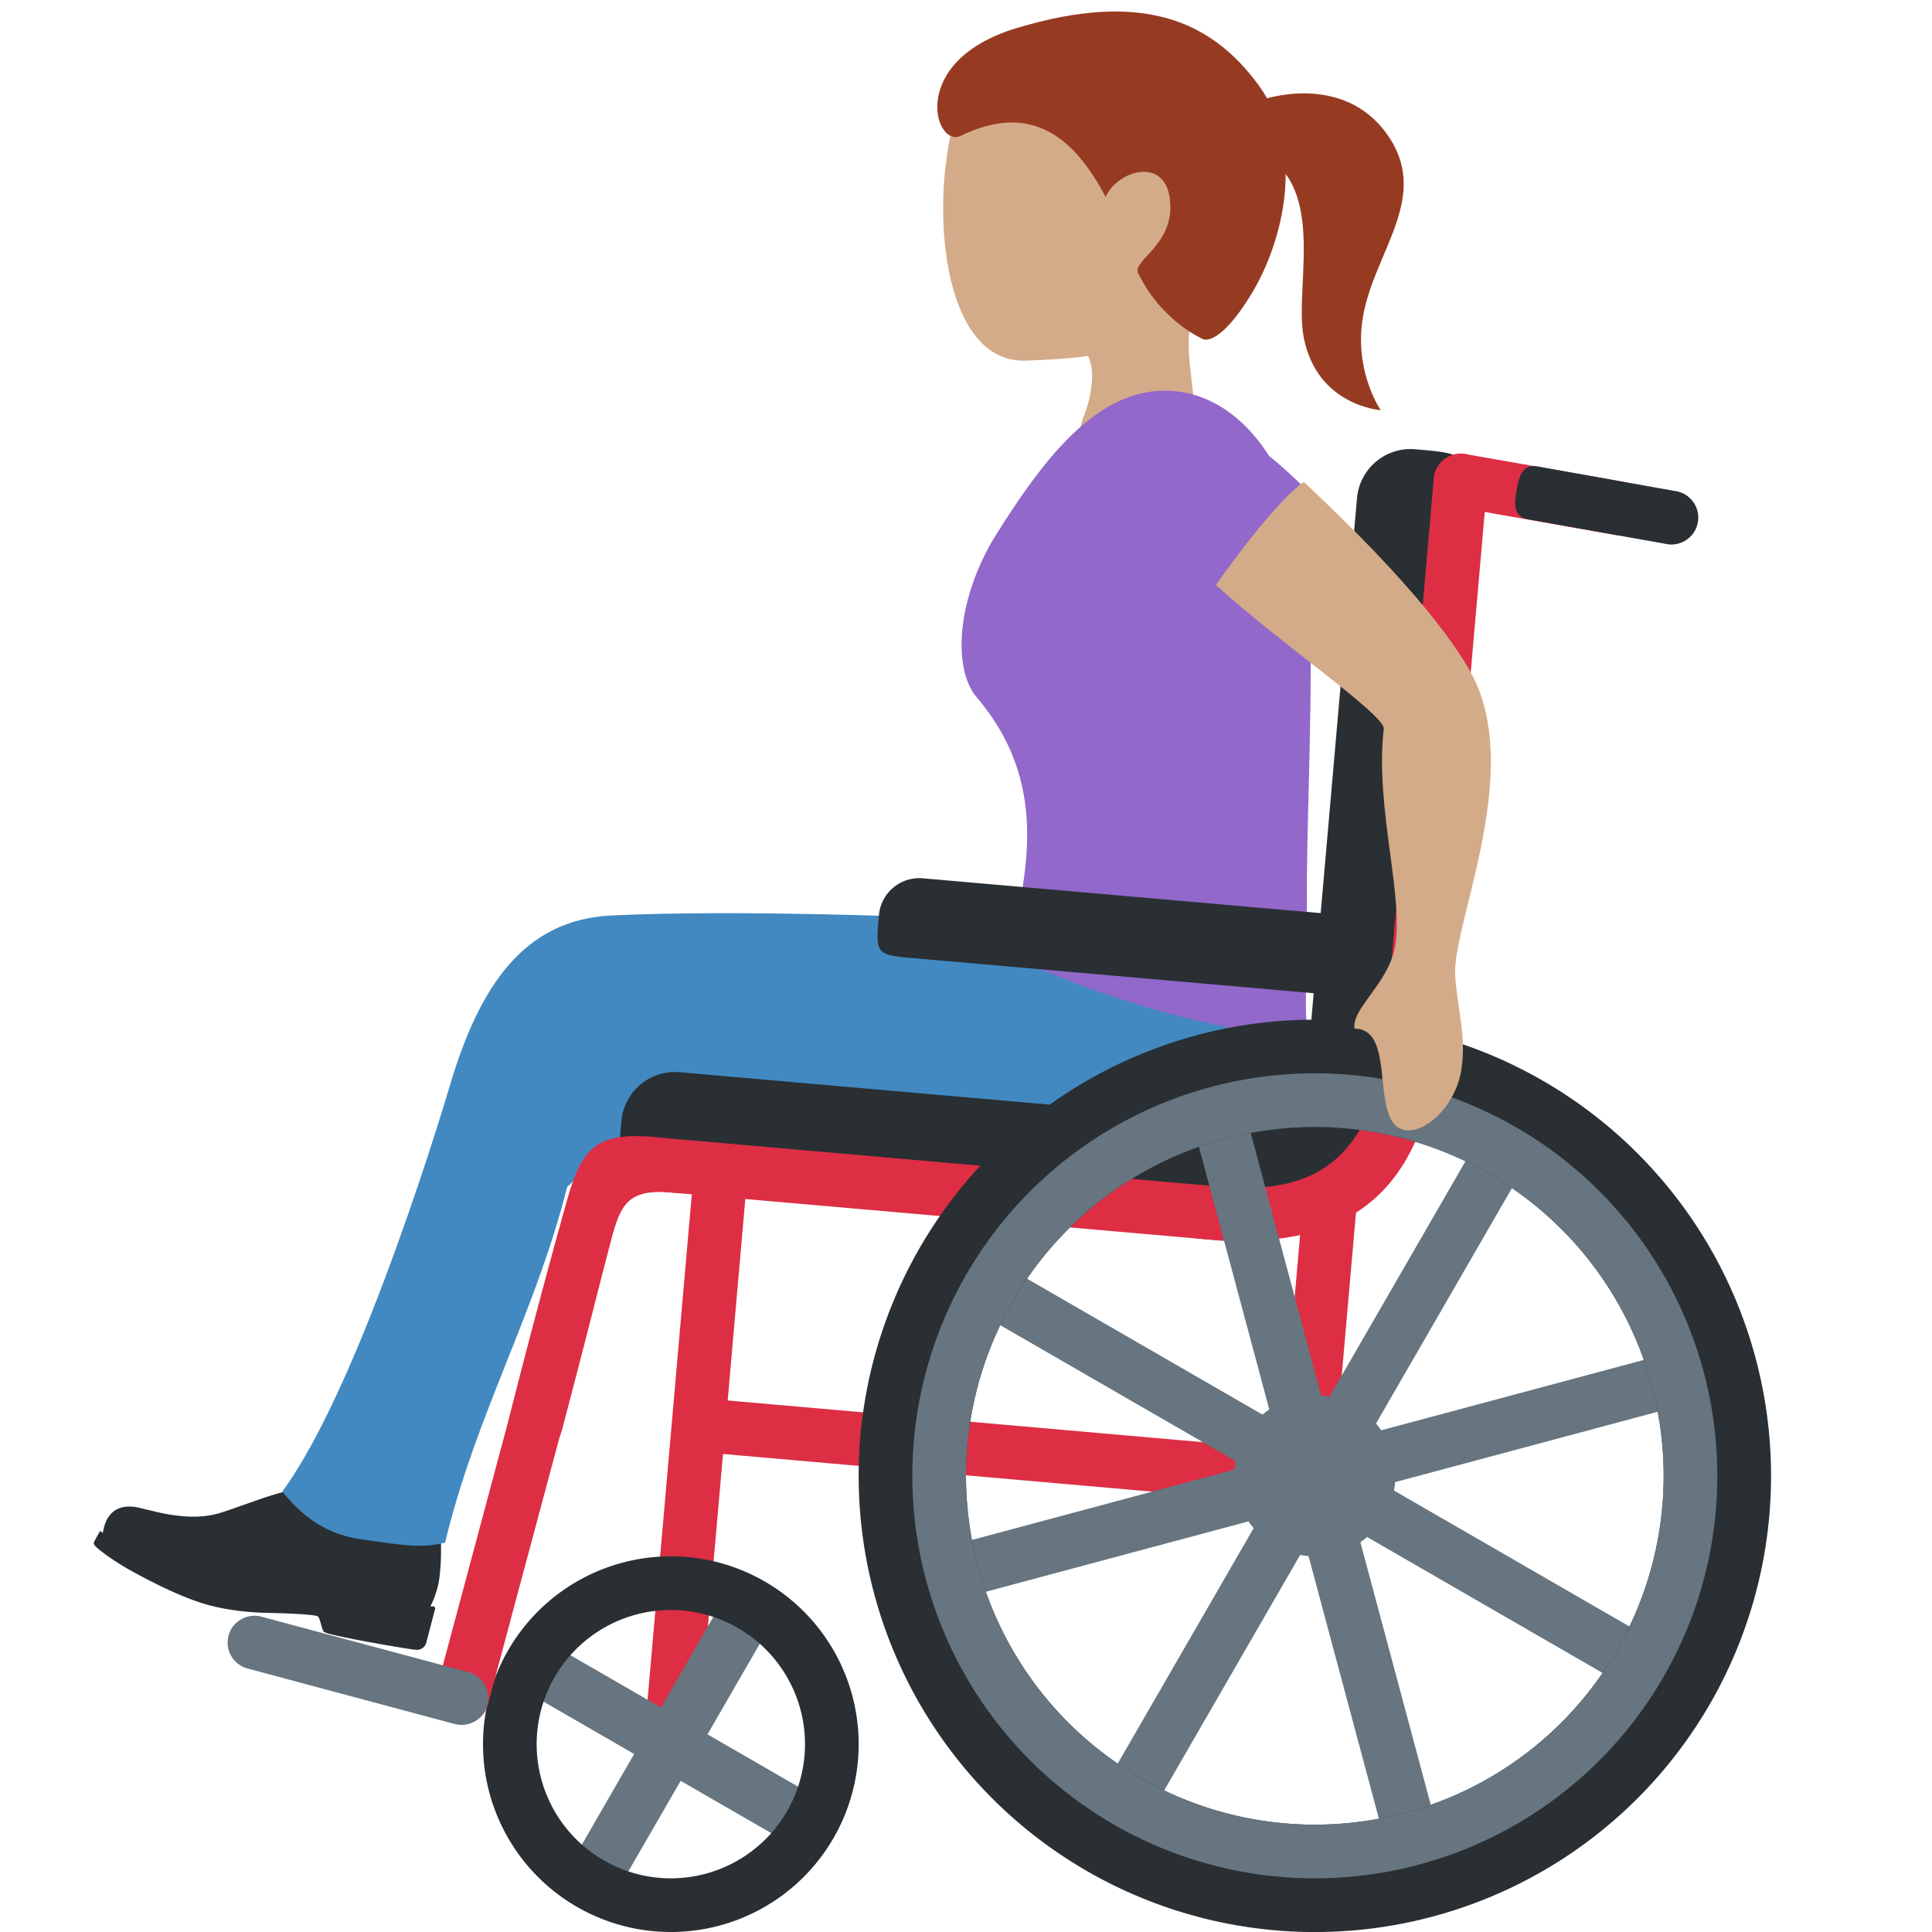 <svg viewBox="0 0 36 36" xmlns="http://www.w3.org/2000/svg"><path d="M7.981 29.995s.097-.127.175-.426.069-.897.047-.988-.053-.16-.163-.158c-.083.001-.759.146-1.144.061-.716-.158-.892-.883-.892-.883s-.452.123-.812.223c-.361.101-.796.279-1.106.372-.265.079-.543.078-.823.041s-.496-.105-.563-.116-.597-.219-.757.317l-.037.159s.871.645 2.209.993 1.646.009 2.511.234c.866.226 1.355.171 1.355.171z" fill="#292f33"/><path d="M6.032 30.404c-.044-.066-.065-.248-.109-.284-.043-.036-.585-.059-.839-.064s-.691-.016-1.175-.142-1.074-.431-1.436-.629-.632-.407-.689-.468-.033-.075-.02-.106.103-.186.103-.186.214.195.607.407.792.399 1.514.587 1.204.199 1.606.195c.501-.004 1.215.035 1.701.162.375.098.668.056.776.056.025 0 .043.023.036.048l-.167.64a.181.181 0 01-.186.122c-.114-.005-1.678-.272-1.722-.338z" fill="#292f33"/><path d="M23.802 17.195c.193 1.421-.135 2.945-1.22 3.321-1.039.36-3.058.116-3.058.116s-.66.468-.426 1.231c.133.434.314.645.262.692-.046.042-.486.02-.684.027-.528.02-1.114-.114-2.108-.301s-1.44-.16-2.522-.359c-1.198-.22-2.051-.659-2.491-1.745-.375-.927.091-2.139 1.419-2.764 1.08-.508 4.289-.179 5.495-.168s5.166-1.285 5.333-.05z" fill="#4289c1"/><path d="M6.77 28.689c-.656-.086-1.108-.395-1.51-.897 1.506-2.038 3.136-7.609 3.136-7.609.541-1.798 1.36-3.044 2.992-3.124 2.316-.113 5.772.032 5.772.032 2.296.13.738.727 1.448 1.573.712.845-1.115 2.095-2.611 2.126-2.607.054-3.902-.113-5.428 1.324-.596 2.367-1.706 4.252-2.275 6.63-.48.122-.868.031-1.524-.055z" fill="#4289c1"/><path d="M21.842.878c-1.405-.68-3.719-.115-4.11 1.557-.388 1.661-.109 4.333 1.379 4.285 1.56-.05 3.174-.266 3.921-1.812.748-1.545.215-3.35-1.19-4.03z" fill="#d4ab88"/><path d="M22.59 5.288c2.295-2.316-2.801-2.46-2.801-2.46-.964-.038-.424 1.613-.942 2.453-.356.582.925 1.001.925 1.001s.6.036.577.766v.007a2.142 2.142 0 01-.151.691c-.54 1.423 1.347 2.463 1.887 1.037.213-.564.186-1.077.136-1.552l-.006-.041c-.077-.707-.193-1.329.375-1.902z" fill="#d4ab88"/><path d="M23.453 1.588C22.574.386 21.283-.183 18.944.523c-2.044.617-1.525 2.243-1.042 2.008 1.331-.647 2.128.052 2.699 1.138.228-.495 1.083-.745 1.194.013.126.852-.68 1.158-.593 1.394.029.079-.034-.072 0 0 .431.911 1.22 1.246 1.22 1.246s.297.144.898-.847 1.005-2.693.133-3.887z" fill="#963b22"/><path d="M22.934 2.681c1.968.317 1.157 2.559 1.358 3.601.247 1.283 1.436 1.361 1.436 1.361s-.463-.666-.35-1.611c.156-1.312 1.379-2.377.405-3.613-1.244-1.58-4.072.065-2.849.262z" fill="#963b22"/><path d="M24.353 16.862c.015 1.321-.057 1.777.007 2.351.036.319-1.252-.021-1.954-.176-1.883-.415-3.583-1.221-3.583-1.221.184-1.244.869-3.07-.624-4.823-.455-.535-.375-1.854.369-3.041.828-1.321 1.751-2.535 2.926-2.661.812-.088 1.597.328 2.15 1.2 2.206 1.83.762 1.78.777 3.121.024 2.035-.083 3.929-.068 5.25z" fill="#9268ca"/><g fill="#dd2e44"><path d="M13.465 27.092l10.824.95c.274.024.518-.181.542-.455s-.181-.518-.455-.542l-10.824-.95c-.274-.024-.518.181-.542.455s.181.518.455.542z"/><path d="M24.288 28.041a.503.503 0 01-.455-.542l.436-4.981a.503.503 0 01.542-.455.503.503 0 01.455.542l-.436 4.981a.501.501 0 01-.542.455zm-10.738-7.58a.502.502 0 00-.542.455l-1.015 11.597c-.024.274.181.518.455.542s.518-.181.542-.455l1.015-11.597a.503.503 0 00-.455-.542z"/></g><path d="M23.524 20.592c1.431-.206 2.834-.148 2.345.544s-1.575 1.905-3.418 1.707c-1.844-.198.185-2.123 1.073-2.251z" fill="#292f33"/><path d="M22.45 22.843l-9.962-.872c-.996-.087-.996-.087-.909-1.083a1.002 1.002 0 011.083-.909l9.962.872c.548.048.957.535.909 1.083-.087.996-.087.996-1.083.909z" fill="#292f33"/><path d="M22.964 23.136l-10.958-.959a.503.503 0 01-.455-.542.503.503 0 01.542-.455l10.958.959a.503.503 0 01.455.542.502.502 0 01-.542.455z" fill="#dd2e44"/><path d="M27.278 9.454l-.872 9.962c-.087.996-.087.996-1.083.909a1.002 1.002 0 01-.909-1.083l.872-9.962a1.002 1.002 0 011.083-.909c.996.087.996.087.909 1.083z" fill="#292f33"/><path d="M27.714 8.996l-.959 10.958a.503.503 0 01-.542.455.503.503 0 01-.455-.542l.959-10.958a.503.503 0 01.542-.455.503.503 0 01.455.542z" fill="#dd2e44"/><path d="M24.62 18.519l-7.552-.661c-.755-.066-.755-.066-.69-.812a.756.756 0 01.82-.68l7.552.661a.756.756 0 01.69.812c-.064.746-.064.746-.82.68z" fill="#292f33"/><path d="M22.553 22.096c1.004.088 2.989.261 3.25-2.727s1.258-2.901.996.087-1.909 3.848-4.333 3.636c-1.993-.174-1.906-1.17.087-.996zm-10.449-.914c1.993.166 2.392 1.218.4 1.039-.883-.079-.962.297-1.163 1.063-.189.721-.456 1.803-.858 3.318-.295 1.112-1.221.712-.977-.257.411-1.63.798-3.05 1.052-3.953.258-.922.502-1.297 1.546-1.21z" fill="#dd2e44"/><g fill="#66757f"><circle cx="24.5" cy="27.5" r="1.5"/><path d="M31.245 30.817l-6.062-3.5 3.5-6.062-.866-.5-3.5 6.062-6.062-3.5-.5.866 6.062 3.5-3.5 6.062.866.5 3.5-6.062 6.062 3.5z"/><path d="M26.924 34.615l-1.812-6.761 6.762-1.812-.259-.966-6.761 1.812-1.812-6.762-.966.259 1.812 6.761-6.762 1.812.259.966 6.761-1.812 1.812 6.762z"/></g><path d="M24.5 19a8.5 8.5 0 10.001 17.001A8.5 8.5 0 0024.5 19zm0 15a6.5 6.5 0 110-13 6.5 6.5 0 010 13z" fill="#292f33"/><path d="M24.5 20a7.5 7.5 0 100 15 7.5 7.5 0 000-15zm0 14a6.5 6.5 0 110-13 6.5 6.5 0 010 13zm-9.152-.433l-2.165-1.25 1.25-2.165-.866-.5-1.25 2.165-2.165-1.25-.5.866 2.165 1.25-1.25 2.165.866.5 1.25-2.165 2.165 1.25z" fill="#66757f"/><path d="M12.5 29a3.5 3.5 0 100 7 3.5 3.5 0 000-7zm0 6a2.5 2.5 0 110-5 2.5 2.5 0 010 5z" fill="#292f33"/><path d="M10.288 25.363a.5.5 0 00-.612.354l-1.553 5.796a.5.5 0 00.966.258l1.553-5.796a.503.503 0 00-.354-.612z" fill="#dd2e44"/><path d="M8.476 32.125L4.612 31.09a.501.501 0 01-.354-.612.501.501 0 01.612-.354l3.864 1.035a.5.5 0 01-.258.966z" fill="#66757f"/><path d="M30.103 9.969l-2.954-.521a.502.502 0 01-.406-.579.502.502 0 01.579-.406l2.954.521a.5.5 0 01-.173.985z" fill="#dd2e44"/><path d="M31.088 10.143l-2.615-.467c-.271-.048-.26-.274-.213-.545.048-.271.116-.487.386-.44l2.615.467a.501.501 0 01-.173.985z" fill="#292f33"/><path d="M22.657 10.9c1.111 1.023 3.158 2.426 3.128 2.68-.174 1.464.402 3.203.2 4.11-.147.657-.805 1.117-.745 1.476.667.012.407 1.163.677 1.687.284.551 1.174-.056 1.311-.909.101-.627-.068-1.112-.113-1.757-.064-.918 1.207-3.625.39-5.457-.276-.618-1.167-1.842-3.212-3.751-.608.439-1.636 1.921-1.636 1.921z" fill="#d4ab88"/></svg>